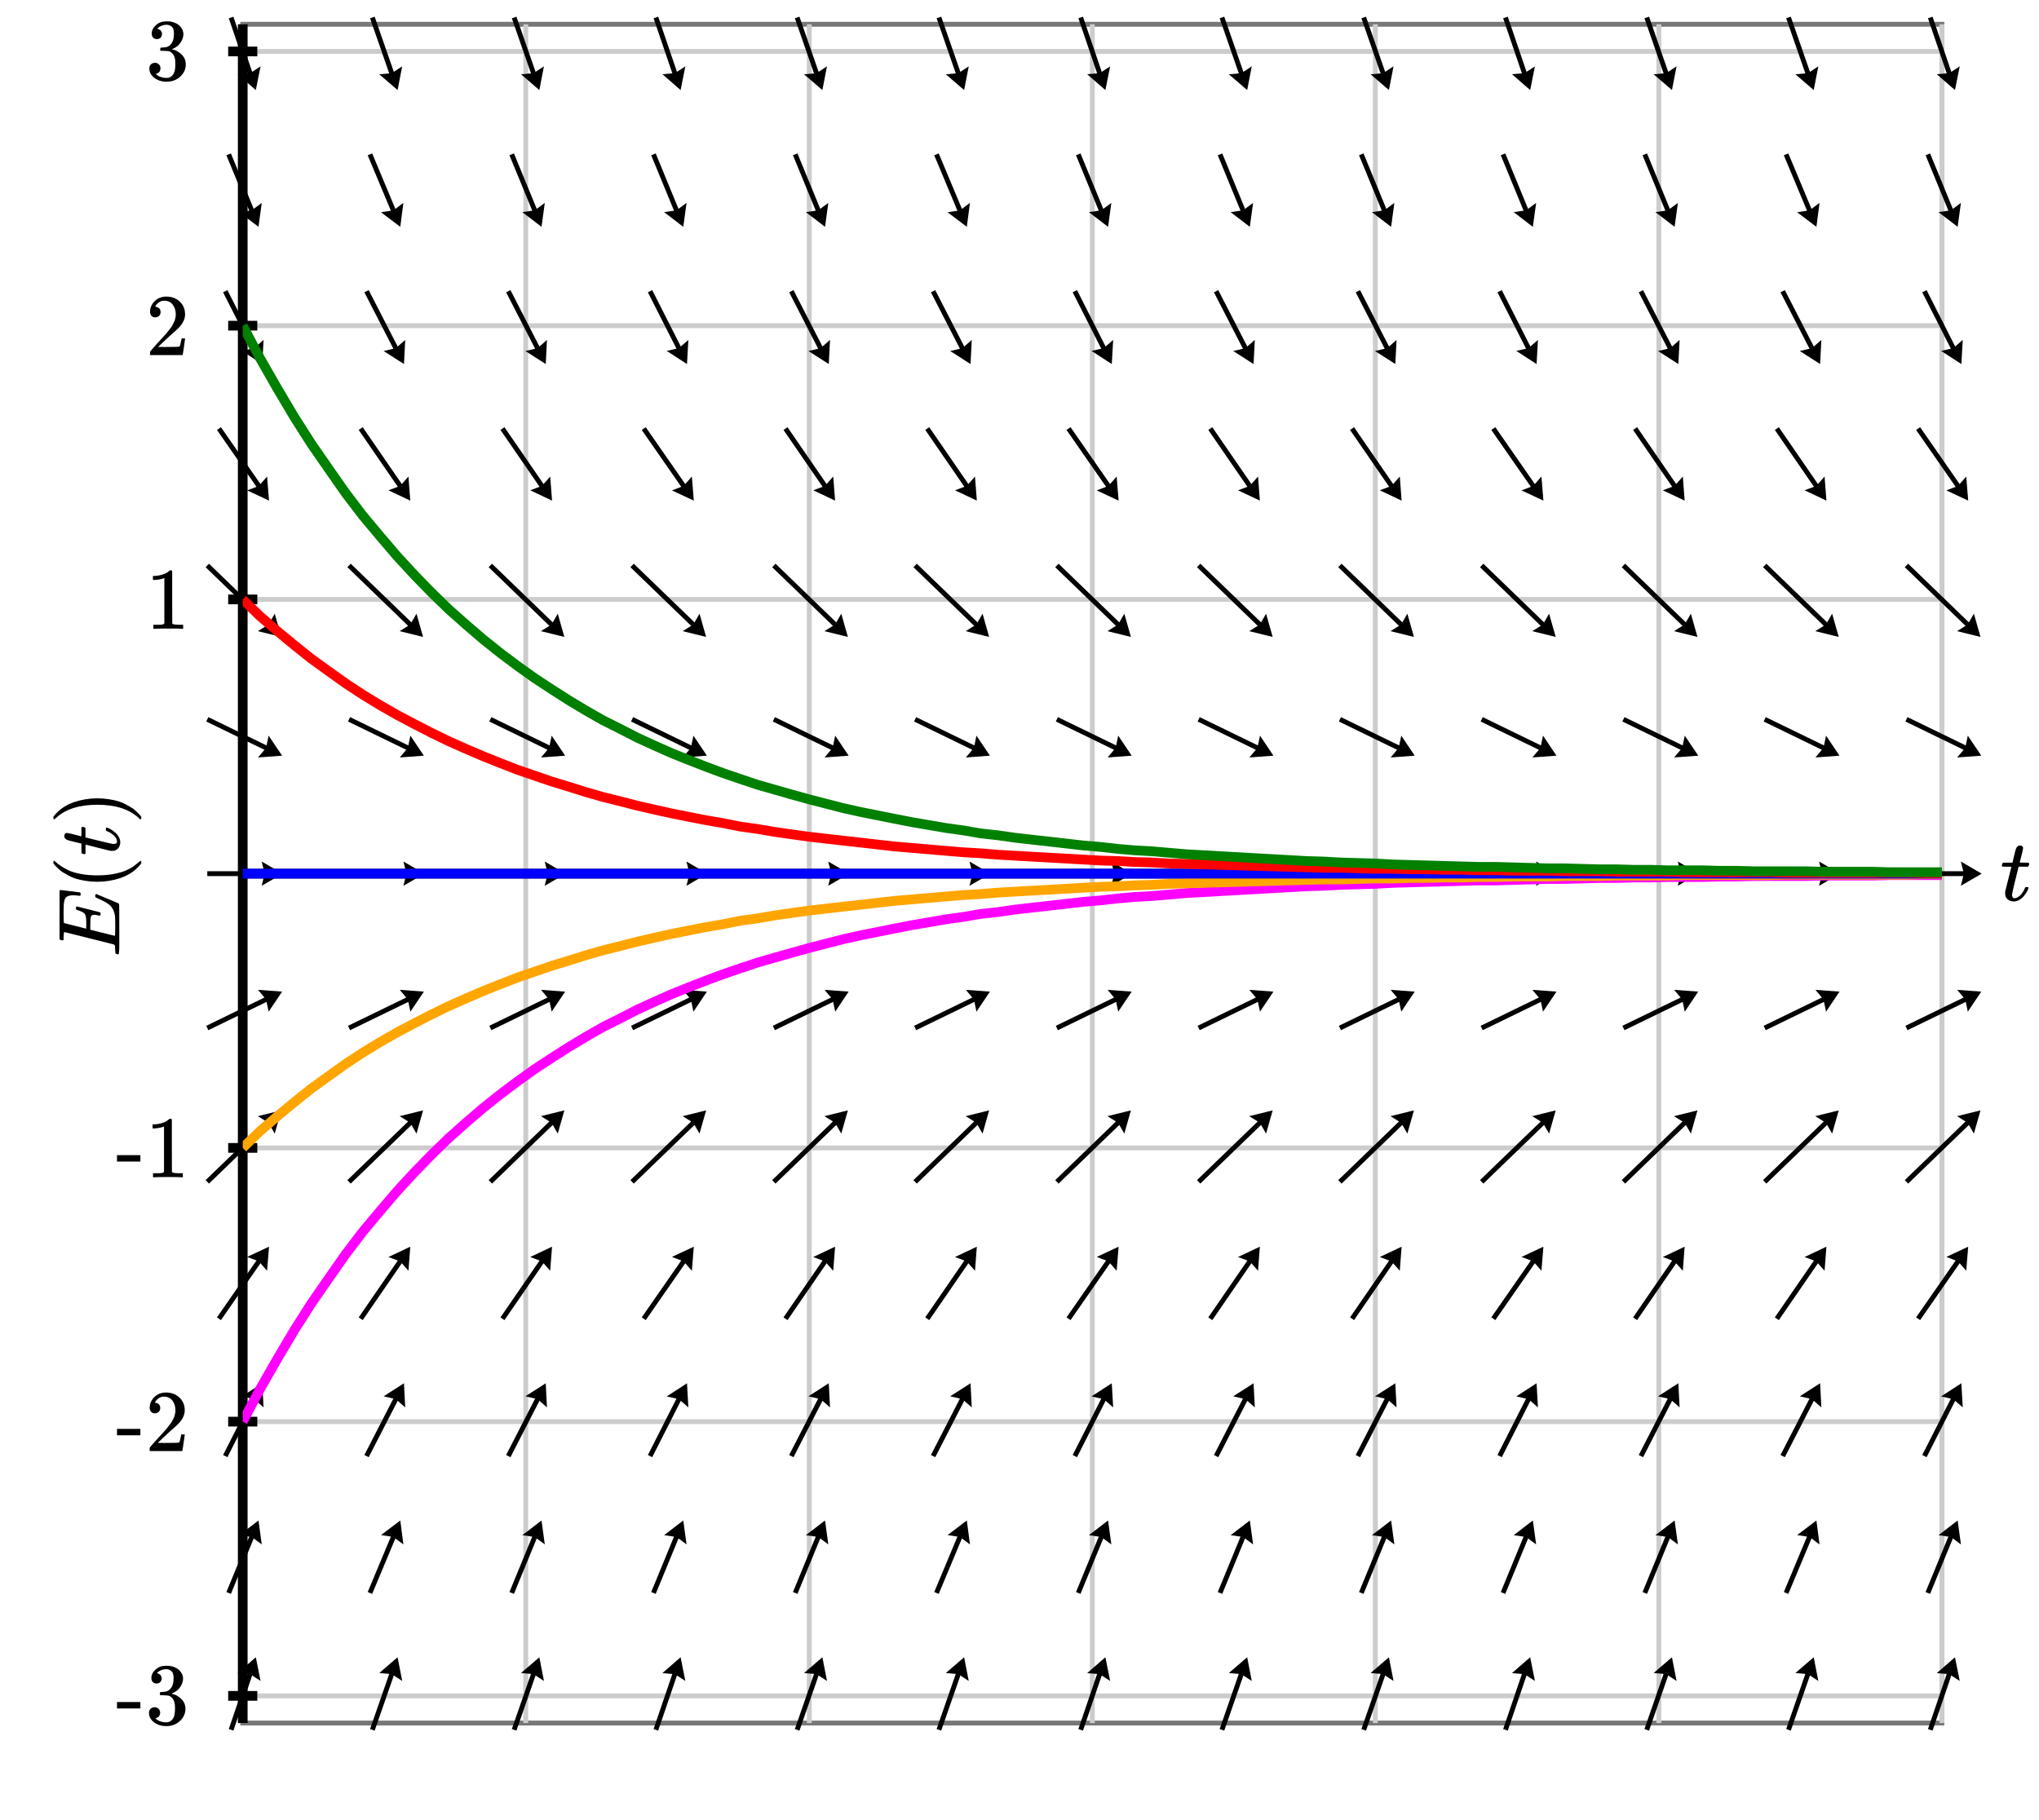 <svg xmlns="http://www.w3.org/2000/svg" id="diagram" width="420" height="375">
  <defs>
    <clipPath id="clipPath-0">
      <rect x="50.0" y="5.0" width="350.0" height="350.0"/>
    </clipPath>
    <clipPath id="clipPath-1">
      <rect x="50.0" y="5.0" width="350.0" height="350.0"/>
    </clipPath>
    <marker id="arrow-head-end-1_5_30_75-black" markerWidth="4.3" markerHeight="5.0" markerUnits="userSpaceOnUse" orient="auto-start-reverse" refX="3.4" refY="2.5">
      <path d="M 4.3 2.5L 0.0 5.0L 0.5 3.0L 0.5 2.0L 0.0 0.0Z" fill="black" stroke="none"/>
    </marker>
    <marker id="arrow-head-end-1_5_30_75-black-outline" markerWidth="8.3" markerHeight="9.0" markerUnits="userSpaceOnUse" orient="auto-start-reverse" refX="5.4" refY="4.5">
      <path d="M 7.3 6.2 L 3.0 8.7 A 2 2 0 0 1 0.0 7.0 L 0.0 2.0 A 2 2 0 0 1 3.0 0.3 L 7.3 2.8 A 2 2 0 0 1 7.3 6.2 Z" fill="white" stroke="none"/>
    </marker>
  </defs>
  <path id="path-0" d="M 50.0 355.0 L 400.0 355.0 L 400.0 5.0 L 50.0 5.0 Z" stroke="#777" stroke-width="1" fill="none"/>
  <g id="grid" stroke="#ccc" stroke-width="1">
    <line id="line-0" x1="50.0" y1="355.0" x2="50.0" y2="5.0"/>
    <line id="line-1" x1="108.3" y1="355.0" x2="108.3" y2="5.0"/>
    <line id="line-2" x1="166.7" y1="355.0" x2="166.7" y2="5.0"/>
    <line id="line-3" x1="225.0" y1="355.0" x2="225.0" y2="5.0"/>
    <line id="line-4" x1="283.3" y1="355.0" x2="283.3" y2="5.0"/>
    <line id="line-5" x1="341.7" y1="355.0" x2="341.7" y2="5.0"/>
    <line id="line-6" x1="400.0" y1="355.0" x2="400.0" y2="5.0"/>
    <line id="line-7" x1="50.0" y1="349.4" x2="400.0" y2="349.4"/>
    <line id="line-8" x1="50.0" y1="292.9" x2="400.0" y2="292.9"/>
    <line id="line-9" x1="50.0" y1="236.5" x2="400.0" y2="236.5"/>
    <line id="line-10" x1="50.0" y1="180.0" x2="400.0" y2="180.0"/>
    <line id="line-11" x1="50.0" y1="123.5" x2="400.0" y2="123.5"/>
    <line id="line-12" x1="50.0" y1="67.1" x2="400.0" y2="67.1"/>
    <line id="line-13" x1="50.0" y1="10.6" x2="400.0" y2="10.6"/>
  </g>
  <g id="axes" stroke="black" stroke-width="2">
    <line id="line-14" x1="50.0" y1="180.0" x2="400.0" y2="180.0" stroke="black" stroke-width="2"/>
    <line id="line-15" x1="50.0" y1="355.0" x2="50.0" y2="5.0" stroke="black" stroke-width="2"/>
    <g id="g-0"/>
    <g id="g-1">
      <line id="line-16" x1="47.0" y1="349.4" x2="53.0" y2="349.4"/>
      <line id="line-17" x1="47.0" y1="292.9" x2="53.0" y2="292.9"/>
      <line id="line-18" x1="47.0" y1="236.5" x2="53.0" y2="236.5"/>
      <line id="line-19" x1="47.0" y1="123.5" x2="53.0" y2="123.5"/>
      <line id="line-20" x1="47.0" y1="67.1" x2="53.0" y2="67.1"/>
      <line id="line-21" x1="47.0" y1="10.6" x2="53.0" y2="10.6"/>
    </g>
  </g>
  <g id="label-0" transform="translate(39.0,349.4) translate(-15.1,-6.2)">
    <g id="g-4">
      <svg xmlns:xlink="http://www.w3.org/1999/xlink" style="vertical-align: -0.400px" width="15.080px" height="12.432px" role="img" focusable="false" viewBox="0 -665 833 687" x="0.0" y="0.0">
        <defs>
          <path id="MJX-2-TEX-N-2D" d="M11 179V252H277V179H11Z"/>
          <path id="MJX-2-TEX-N-33" d="M127 463Q100 463 85 480T69 524Q69 579 117 622T233 665Q268 665 277 664Q351 652 390 611T430 522Q430 470 396 421T302 350L299 348Q299 347 308 345T337 336T375 315Q457 262 457 175Q457 96 395 37T238 -22Q158 -22 100 21T42 130Q42 158 60 175T105 193Q133 193 151 175T169 130Q169 119 166 110T159 94T148 82T136 74T126 70T118 67L114 66Q165 21 238 21Q293 21 321 74Q338 107 338 175V195Q338 290 274 322Q259 328 213 329L171 330L168 332Q166 335 166 348Q166 366 174 366Q202 366 232 371Q266 376 294 413T322 525V533Q322 590 287 612Q265 626 240 626Q208 626 181 615T143 592T132 580H135Q138 579 143 578T153 573T165 566T175 555T183 540T186 520Q186 498 172 481T127 463Z"/>
        </defs>
        <g stroke="currentColor" fill="currentColor" stroke-width="0" transform="scale(1,-1)">
          <g data-mml-node="math">
            <g data-mml-node="mtext" data-semantic-type="text" data-semantic-role="unknown" data-semantic-font="normal" data-semantic-annotation="clearspeak:unit" data-semantic-id="0" data-semantic-speech="hyphen 3">
              <use data-c="2D" xlink:href="#MJX-2-TEX-N-2D"/>
              <use data-c="33" xlink:href="#MJX-2-TEX-N-33" transform="translate(333,0)"/>
            </g>
          </g>
        </g>
      </svg>
    </g>
  </g>
  <g id="label-1" transform="translate(39.0,292.9) translate(-15.1,-6.0)">
    <g id="g-5">
      <svg xmlns:xlink="http://www.w3.org/1999/xlink" style="vertical-align: 0.000px" width="15.080px" height="12.056px" role="img" focusable="false" viewBox="0 -666 833 666" x="0.0" y="0.0">
        <defs>
          <path id="MJX-3-TEX-N-2D" d="M11 179V252H277V179H11Z"/>
          <path id="MJX-3-TEX-N-32" d="M109 429Q82 429 66 447T50 491Q50 562 103 614T235 666Q326 666 387 610T449 465Q449 422 429 383T381 315T301 241Q265 210 201 149L142 93L218 92Q375 92 385 97Q392 99 409 186V189H449V186Q448 183 436 95T421 3V0H50V19V31Q50 38 56 46T86 81Q115 113 136 137Q145 147 170 174T204 211T233 244T261 278T284 308T305 340T320 369T333 401T340 431T343 464Q343 527 309 573T212 619Q179 619 154 602T119 569T109 550Q109 549 114 549Q132 549 151 535T170 489Q170 464 154 447T109 429Z"/>
        </defs>
        <g stroke="currentColor" fill="currentColor" stroke-width="0" transform="scale(1,-1)">
          <g data-mml-node="math">
            <g data-mml-node="mtext" data-semantic-type="text" data-semantic-role="unknown" data-semantic-font="normal" data-semantic-annotation="clearspeak:unit" data-semantic-id="0" data-semantic-speech="hyphen 2">
              <use data-c="2D" xlink:href="#MJX-3-TEX-N-2D"/>
              <use data-c="32" xlink:href="#MJX-3-TEX-N-32" transform="translate(333,0)"/>
            </g>
          </g>
        </g>
      </svg>
    </g>
  </g>
  <g id="label-2" transform="translate(39.0,236.5) translate(-15.1,-6.0)">
    <g id="g-6">
      <svg xmlns:xlink="http://www.w3.org/1999/xlink" style="vertical-align: 0.000px" width="15.080px" height="12.056px" role="img" focusable="false" viewBox="0 -666 833 666" x="0.0" y="0.0">
        <defs>
          <path id="MJX-4-TEX-N-2D" d="M11 179V252H277V179H11Z"/>
          <path id="MJX-4-TEX-N-31" d="M213 578L200 573Q186 568 160 563T102 556H83V602H102Q149 604 189 617T245 641T273 663Q275 666 285 666Q294 666 302 660V361L303 61Q310 54 315 52T339 48T401 46H427V0H416Q395 3 257 3Q121 3 100 0H88V46H114Q136 46 152 46T177 47T193 50T201 52T207 57T213 61V578Z"/>
        </defs>
        <g stroke="currentColor" fill="currentColor" stroke-width="0" transform="scale(1,-1)">
          <g data-mml-node="math">
            <g data-mml-node="mtext" data-semantic-type="text" data-semantic-role="unknown" data-semantic-font="normal" data-semantic-annotation="clearspeak:unit" data-semantic-id="0" data-semantic-speech="hyphen 1">
              <use data-c="2D" xlink:href="#MJX-4-TEX-N-2D"/>
              <use data-c="31" xlink:href="#MJX-4-TEX-N-31" transform="translate(333,0)"/>
            </g>
          </g>
        </g>
      </svg>
    </g>
  </g>
  <g id="label-3" transform="translate(39.0,123.5) translate(-9.0,-6.0)">
    <g id="g-7">
      <svg xmlns:xlink="http://www.w3.org/1999/xlink" style="vertical-align: 0.000px" width="9.048px" height="12.056px" role="img" focusable="false" viewBox="0 -666 500 666" x="0.0" y="0.0">
        <defs>
          <path id="MJX-5-TEX-N-31" d="M213 578L200 573Q186 568 160 563T102 556H83V602H102Q149 604 189 617T245 641T273 663Q275 666 285 666Q294 666 302 660V361L303 61Q310 54 315 52T339 48T401 46H427V0H416Q395 3 257 3Q121 3 100 0H88V46H114Q136 46 152 46T177 47T193 50T201 52T207 57T213 61V578Z"/>
        </defs>
        <g stroke="currentColor" fill="currentColor" stroke-width="0" transform="scale(1,-1)">
          <g data-mml-node="math">
            <g data-mml-node="mtext" data-semantic-type="text" data-semantic-role="integer" data-semantic-font="normal" data-semantic-annotation="clearspeak:unit" data-semantic-id="0" data-semantic-speech="1">
              <use data-c="31" xlink:href="#MJX-5-TEX-N-31"/>
            </g>
          </g>
        </g>
      </svg>
    </g>
  </g>
  <g id="label-4" transform="translate(39.0,67.1) translate(-9.0,-6.0)">
    <g id="g-8">
      <svg xmlns:xlink="http://www.w3.org/1999/xlink" style="vertical-align: 0.000px" width="9.048px" height="12.056px" role="img" focusable="false" viewBox="0 -666 500 666" x="0.0" y="0.0">
        <defs>
          <path id="MJX-6-TEX-N-32" d="M109 429Q82 429 66 447T50 491Q50 562 103 614T235 666Q326 666 387 610T449 465Q449 422 429 383T381 315T301 241Q265 210 201 149L142 93L218 92Q375 92 385 97Q392 99 409 186V189H449V186Q448 183 436 95T421 3V0H50V19V31Q50 38 56 46T86 81Q115 113 136 137Q145 147 170 174T204 211T233 244T261 278T284 308T305 340T320 369T333 401T340 431T343 464Q343 527 309 573T212 619Q179 619 154 602T119 569T109 550Q109 549 114 549Q132 549 151 535T170 489Q170 464 154 447T109 429Z"/>
        </defs>
        <g stroke="currentColor" fill="currentColor" stroke-width="0" transform="scale(1,-1)">
          <g data-mml-node="math">
            <g data-mml-node="mtext" data-semantic-type="text" data-semantic-role="integer" data-semantic-font="normal" data-semantic-annotation="clearspeak:unit" data-semantic-id="0" data-semantic-speech="2">
              <use data-c="32" xlink:href="#MJX-6-TEX-N-32"/>
            </g>
          </g>
        </g>
      </svg>
    </g>
  </g>
  <g id="label-5" transform="translate(39.0,10.6) translate(-9.0,-6.2)">
    <g id="g-9">
      <svg xmlns:xlink="http://www.w3.org/1999/xlink" style="vertical-align: -0.400px" width="9.048px" height="12.432px" role="img" focusable="false" viewBox="0 -665 500 687" x="0.0" y="0.0">
        <defs>
          <path id="MJX-7-TEX-N-33" d="M127 463Q100 463 85 480T69 524Q69 579 117 622T233 665Q268 665 277 664Q351 652 390 611T430 522Q430 470 396 421T302 350L299 348Q299 347 308 345T337 336T375 315Q457 262 457 175Q457 96 395 37T238 -22Q158 -22 100 21T42 130Q42 158 60 175T105 193Q133 193 151 175T169 130Q169 119 166 110T159 94T148 82T136 74T126 70T118 67L114 66Q165 21 238 21Q293 21 321 74Q338 107 338 175V195Q338 290 274 322Q259 328 213 329L171 330L168 332Q166 335 166 348Q166 366 174 366Q202 366 232 371Q266 376 294 413T322 525V533Q322 590 287 612Q265 626 240 626Q208 626 181 615T143 592T132 580H135Q138 579 143 578T153 573T165 566T175 555T183 540T186 520Q186 498 172 481T127 463Z"/>
        </defs>
        <g stroke="currentColor" fill="currentColor" stroke-width="0" transform="scale(1,-1)">
          <g data-mml-node="math">
            <g data-mml-node="mtext" data-semantic-type="text" data-semantic-role="integer" data-semantic-font="normal" data-semantic-annotation="clearspeak:unit" data-semantic-id="0" data-semantic-speech="3">
              <use data-c="33" xlink:href="#MJX-7-TEX-N-33"/>
            </g>
          </g>
        </g>
      </svg>
    </g>
  </g>
  <g id="label-6" transform="translate(412.0,180.0) translate(0.0,-5.8)">
    <g id="g-10">
      <svg xmlns:xlink="http://www.w3.org/1999/xlink" style="vertical-align: -0.200px" width="6.536px" height="11.528px" role="img" focusable="false" viewBox="0 -626 361 637" x="0.0" y="0.0">
        <defs>
          <path id="MJX-8-TEX-I-1D461" d="M26 385Q19 392 19 395Q19 399 22 411T27 425Q29 430 36 430T87 431H140L159 511Q162 522 166 540T173 566T179 586T187 603T197 615T211 624T229 626Q247 625 254 615T261 596Q261 589 252 549T232 470L222 433Q222 431 272 431H323Q330 424 330 420Q330 398 317 385H210L174 240Q135 80 135 68Q135 26 162 26Q197 26 230 60T283 144Q285 150 288 151T303 153H307Q322 153 322 145Q322 142 319 133Q314 117 301 95T267 48T216 6T155 -11Q125 -11 98 4T59 56Q57 64 57 83V101L92 241Q127 382 128 383Q128 385 77 385H26Z"/>
        </defs>
        <g stroke="currentColor" fill="currentColor" stroke-width="0" transform="scale(1,-1)">
          <g data-mml-node="math">
            <g data-mml-node="mi" data-semantic-type="identifier" data-semantic-role="latinletter" data-semantic-font="italic" data-semantic-annotation="clearspeak:simple" data-semantic-id="0" data-semantic-speech="t">
              <use data-c="1D461" xlink:href="#MJX-8-TEX-I-1D461"/>
            </g>
          </g>
        </g>
      </svg>
    </g>
  </g>
  <g id="label-7" transform="translate(20.0,180.0) rotate(-90.0) translate(-17.2,-9.0)">
    <g id="g-11">
      <svg xmlns:xlink="http://www.w3.org/1999/xlink" style="vertical-align: -4.528px" width="34.440px" height="18.096px" role="img" focusable="false" viewBox="0 -750 1903 1000" x="0.0" y="0.0">
        <defs>
          <path id="MJX-9-TEX-I-1D438" d="M492 213Q472 213 472 226Q472 230 477 250T482 285Q482 316 461 323T364 330H312Q311 328 277 192T243 52Q243 48 254 48T334 46Q428 46 458 48T518 61Q567 77 599 117T670 248Q680 270 683 272Q690 274 698 274Q718 274 718 261Q613 7 608 2Q605 0 322 0H133Q31 0 31 11Q31 13 34 25Q38 41 42 43T65 46Q92 46 125 49Q139 52 144 61Q146 66 215 342T285 622Q285 629 281 629Q273 632 228 634H197Q191 640 191 642T193 659Q197 676 203 680H757Q764 676 764 669Q764 664 751 557T737 447Q735 440 717 440H705Q698 445 698 453L701 476Q704 500 704 528Q704 558 697 578T678 609T643 625T596 632T532 634H485Q397 633 392 631Q388 629 386 622Q385 619 355 499T324 377Q347 376 372 376H398Q464 376 489 391T534 472Q538 488 540 490T557 493Q562 493 565 493T570 492T572 491T574 487T577 483L544 351Q511 218 508 216Q505 213 492 213Z"/>
          <path id="MJX-9-TEX-N-2061" d=""/>
          <path id="MJX-9-TEX-N-28" d="M94 250Q94 319 104 381T127 488T164 576T202 643T244 695T277 729T302 750H315H319Q333 750 333 741Q333 738 316 720T275 667T226 581T184 443T167 250T184 58T225 -81T274 -167T316 -220T333 -241Q333 -250 318 -250H315H302L274 -226Q180 -141 137 -14T94 250Z"/>
          <path id="MJX-9-TEX-I-1D461" d="M26 385Q19 392 19 395Q19 399 22 411T27 425Q29 430 36 430T87 431H140L159 511Q162 522 166 540T173 566T179 586T187 603T197 615T211 624T229 626Q247 625 254 615T261 596Q261 589 252 549T232 470L222 433Q222 431 272 431H323Q330 424 330 420Q330 398 317 385H210L174 240Q135 80 135 68Q135 26 162 26Q197 26 230 60T283 144Q285 150 288 151T303 153H307Q322 153 322 145Q322 142 319 133Q314 117 301 95T267 48T216 6T155 -11Q125 -11 98 4T59 56Q57 64 57 83V101L92 241Q127 382 128 383Q128 385 77 385H26Z"/>
          <path id="MJX-9-TEX-N-29" d="M60 749L64 750Q69 750 74 750H86L114 726Q208 641 251 514T294 250Q294 182 284 119T261 12T224 -76T186 -143T145 -194T113 -227T90 -246Q87 -249 86 -250H74Q66 -250 63 -250T58 -247T55 -238Q56 -237 66 -225Q221 -64 221 250T66 725Q56 737 55 738Q55 746 60 749Z"/>
        </defs>
        <g stroke="currentColor" fill="currentColor" stroke-width="0" transform="scale(1,-1)">
          <g data-mml-node="math" data-semantic-type="appl" data-semantic-role="simple function" data-semantic-annotation="clearspeak:simple" data-semantic-id="6" data-semantic-children="0,4" data-semantic-content="5,0" data-semantic-speech="upper E left parenthesis t right parenthesis">
            <g data-mml-node="mi" data-semantic-type="identifier" data-semantic-role="simple function" data-semantic-font="italic" data-semantic-annotation="clearspeak:simple" data-semantic-id="0" data-semantic-parent="6" data-semantic-operator="appl" data-semantic-speech="upper E">
              <use data-c="1D438" xlink:href="#MJX-9-TEX-I-1D438"/>
            </g>
            <g data-mml-node="mo" data-semantic-type="punctuation" data-semantic-role="application" data-semantic-id="5" data-semantic-parent="6" data-semantic-added="true" data-semantic-operator="appl" data-semantic-speech="of" transform="translate(764,0)">
              <use data-c="2061" xlink:href="#MJX-9-TEX-N-2061"/>
            </g>
            <g data-mml-node="mrow" data-semantic-type="fenced" data-semantic-role="leftright" data-semantic-id="4" data-semantic-children="2" data-semantic-content="1,3" data-semantic-parent="6" data-semantic-speech="left parenthesis t right parenthesis" transform="translate(764,0)">
              <g data-mml-node="mo" data-semantic-type="fence" data-semantic-role="open" data-semantic-id="1" data-semantic-parent="4" data-semantic-operator="fenced" data-semantic-speech="left parenthesis">
                <use data-c="28" xlink:href="#MJX-9-TEX-N-28"/>
              </g>
              <g data-mml-node="mi" data-semantic-type="identifier" data-semantic-role="latinletter" data-semantic-font="italic" data-semantic-annotation="clearspeak:simple" data-semantic-id="2" data-semantic-parent="4" data-semantic-speech="t" transform="translate(389,0)">
                <use data-c="1D461" xlink:href="#MJX-9-TEX-I-1D461"/>
              </g>
              <g data-mml-node="mo" data-semantic-type="fence" data-semantic-role="close" data-semantic-id="3" data-semantic-parent="4" data-semantic-operator="fenced" data-semantic-speech="right parenthesis" transform="translate(750,0)">
                <use data-c="29" xlink:href="#MJX-9-TEX-N-29"/>
              </g>
            </g>
          </g>
        </g>
      </svg>
    </g>
  </g>
  <g id="g-2">
    <line id="line-22" x1="47.6" y1="356.4" x2="52.4" y2="342.3" stroke="black" stroke-width="1" fill="none" marker-end="url(#arrow-head-end-1_5_30_75-black)"/>
    <line id="line-23" x1="47.1" y1="328.2" x2="52.9" y2="314.1" stroke="black" stroke-width="1" fill="none" marker-end="url(#arrow-head-end-1_5_30_75-black)"/>
    <line id="line-24" x1="46.4" y1="300.0" x2="53.6" y2="285.8" stroke="black" stroke-width="1" fill="none" marker-end="url(#arrow-head-end-1_5_30_75-black)"/>
    <line id="line-25" x1="45.1" y1="271.7" x2="54.9" y2="257.6" stroke="black" stroke-width="1" fill="none" marker-end="url(#arrow-head-end-1_5_30_75-black)"/>
    <line id="line-26" x1="42.7" y1="243.5" x2="57.3" y2="229.4" stroke="black" stroke-width="1" fill="none" marker-end="url(#arrow-head-end-1_5_30_75-black)"/>
    <line id="line-27" x1="42.7" y1="211.8" x2="57.3" y2="204.7" stroke="black" stroke-width="1" fill="none" marker-end="url(#arrow-head-end-1_5_30_75-black)"/>
    <line id="line-28" x1="42.7" y1="180.0" x2="57.3" y2="180.0" stroke="black" stroke-width="1" fill="none" marker-end="url(#arrow-head-end-1_5_30_75-black)"/>
    <line id="line-29" x1="42.7" y1="148.2" x2="57.3" y2="155.3" stroke="black" stroke-width="1" fill="none" marker-end="url(#arrow-head-end-1_5_30_75-black)"/>
    <line id="line-30" x1="42.7" y1="116.5" x2="57.3" y2="130.6" stroke="black" stroke-width="1" fill="none" marker-end="url(#arrow-head-end-1_5_30_75-black)"/>
    <line id="line-31" x1="45.1" y1="88.3" x2="54.9" y2="102.4" stroke="black" stroke-width="1" fill="none" marker-end="url(#arrow-head-end-1_5_30_75-black)"/>
    <line id="line-32" x1="46.4" y1="60.0" x2="53.6" y2="74.2" stroke="black" stroke-width="1" fill="none" marker-end="url(#arrow-head-end-1_5_30_75-black)"/>
    <line id="line-33" x1="47.1" y1="31.8" x2="52.9" y2="45.9" stroke="black" stroke-width="1" fill="none" marker-end="url(#arrow-head-end-1_5_30_75-black)"/>
    <line id="line-34" x1="47.6" y1="3.6" x2="52.4" y2="17.7" stroke="black" stroke-width="1" fill="none" marker-end="url(#arrow-head-end-1_5_30_75-black)"/>
    <line id="line-35" x1="76.7" y1="356.4" x2="81.6" y2="342.3" stroke="black" stroke-width="1" fill="none" marker-end="url(#arrow-head-end-1_5_30_75-black)"/>
    <line id="line-36" x1="76.2" y1="328.2" x2="82.1" y2="314.1" stroke="black" stroke-width="1" fill="none" marker-end="url(#arrow-head-end-1_5_30_75-black)"/>
    <line id="line-37" x1="75.5" y1="300.0" x2="82.8" y2="285.8" stroke="black" stroke-width="1" fill="none" marker-end="url(#arrow-head-end-1_5_30_75-black)"/>
    <line id="line-38" x1="74.3" y1="271.7" x2="84.0" y2="257.6" stroke="black" stroke-width="1" fill="none" marker-end="url(#arrow-head-end-1_5_30_75-black)"/>
    <line id="line-39" x1="71.9" y1="243.5" x2="86.5" y2="229.4" stroke="black" stroke-width="1" fill="none" marker-end="url(#arrow-head-end-1_5_30_75-black)"/>
    <line id="line-40" x1="71.9" y1="211.8" x2="86.5" y2="204.7" stroke="black" stroke-width="1" fill="none" marker-end="url(#arrow-head-end-1_5_30_75-black)"/>
    <line id="line-41" x1="71.9" y1="180.0" x2="86.5" y2="180.0" stroke="black" stroke-width="1" fill="none" marker-end="url(#arrow-head-end-1_5_30_75-black)"/>
    <line id="line-42" x1="71.9" y1="148.2" x2="86.5" y2="155.3" stroke="black" stroke-width="1" fill="none" marker-end="url(#arrow-head-end-1_5_30_75-black)"/>
    <line id="line-43" x1="71.9" y1="116.5" x2="86.5" y2="130.6" stroke="black" stroke-width="1" fill="none" marker-end="url(#arrow-head-end-1_5_30_75-black)"/>
    <line id="line-44" x1="74.3" y1="88.3" x2="84.0" y2="102.4" stroke="black" stroke-width="1" fill="none" marker-end="url(#arrow-head-end-1_5_30_75-black)"/>
    <line id="line-45" x1="75.5" y1="60.0" x2="82.8" y2="74.2" stroke="black" stroke-width="1" fill="none" marker-end="url(#arrow-head-end-1_5_30_75-black)"/>
    <line id="line-46" x1="76.2" y1="31.8" x2="82.1" y2="45.9" stroke="black" stroke-width="1" fill="none" marker-end="url(#arrow-head-end-1_5_30_75-black)"/>
    <line id="line-47" x1="76.7" y1="3.6" x2="81.6" y2="17.7" stroke="black" stroke-width="1" fill="none" marker-end="url(#arrow-head-end-1_5_30_75-black)"/>
    <line id="line-48" x1="105.9" y1="356.4" x2="110.8" y2="342.3" stroke="black" stroke-width="1" fill="none" marker-end="url(#arrow-head-end-1_5_30_75-black)"/>
    <line id="line-49" x1="105.4" y1="328.2" x2="111.2" y2="314.1" stroke="black" stroke-width="1" fill="none" marker-end="url(#arrow-head-end-1_5_30_75-black)"/>
    <line id="line-50" x1="104.7" y1="300.0" x2="112.0" y2="285.8" stroke="black" stroke-width="1" fill="none" marker-end="url(#arrow-head-end-1_5_30_75-black)"/>
    <line id="line-51" x1="103.5" y1="271.7" x2="113.2" y2="257.6" stroke="black" stroke-width="1" fill="none" marker-end="url(#arrow-head-end-1_5_30_75-black)"/>
    <line id="line-52" x1="101.0" y1="243.5" x2="115.6" y2="229.4" stroke="black" stroke-width="1" fill="none" marker-end="url(#arrow-head-end-1_5_30_75-black)"/>
    <line id="line-53" x1="101.0" y1="211.8" x2="115.6" y2="204.7" stroke="black" stroke-width="1" fill="none" marker-end="url(#arrow-head-end-1_5_30_75-black)"/>
    <line id="line-54" x1="101.0" y1="180.0" x2="115.6" y2="180.0" stroke="black" stroke-width="1" fill="none" marker-end="url(#arrow-head-end-1_5_30_75-black)"/>
    <line id="line-55" x1="101.0" y1="148.2" x2="115.6" y2="155.3" stroke="black" stroke-width="1" fill="none" marker-end="url(#arrow-head-end-1_5_30_75-black)"/>
    <line id="line-56" x1="101.0" y1="116.5" x2="115.6" y2="130.6" stroke="black" stroke-width="1" fill="none" marker-end="url(#arrow-head-end-1_5_30_75-black)"/>
    <line id="line-57" x1="103.5" y1="88.3" x2="113.2" y2="102.4" stroke="black" stroke-width="1" fill="none" marker-end="url(#arrow-head-end-1_5_30_75-black)"/>
    <line id="line-58" x1="104.7" y1="60.0" x2="112.0" y2="74.2" stroke="black" stroke-width="1" fill="none" marker-end="url(#arrow-head-end-1_5_30_75-black)"/>
    <line id="line-59" x1="105.4" y1="31.8" x2="111.2" y2="45.9" stroke="black" stroke-width="1" fill="none" marker-end="url(#arrow-head-end-1_5_30_75-black)"/>
    <line id="line-60" x1="105.9" y1="3.6" x2="110.8" y2="17.7" stroke="black" stroke-width="1" fill="none" marker-end="url(#arrow-head-end-1_5_30_75-black)"/>
    <line id="line-61" x1="135.1" y1="356.4" x2="139.9" y2="342.3" stroke="black" stroke-width="1" fill="none" marker-end="url(#arrow-head-end-1_5_30_75-black)"/>
    <line id="line-62" x1="134.6" y1="328.2" x2="140.4" y2="314.1" stroke="black" stroke-width="1" fill="none" marker-end="url(#arrow-head-end-1_5_30_75-black)"/>
    <line id="line-63" x1="133.9" y1="300.0" x2="141.1" y2="285.8" stroke="black" stroke-width="1" fill="none" marker-end="url(#arrow-head-end-1_5_30_75-black)"/>
    <line id="line-64" x1="132.6" y1="271.7" x2="142.4" y2="257.6" stroke="black" stroke-width="1" fill="none" marker-end="url(#arrow-head-end-1_5_30_75-black)"/>
    <line id="line-65" x1="130.2" y1="243.5" x2="144.8" y2="229.4" stroke="black" stroke-width="1" fill="none" marker-end="url(#arrow-head-end-1_5_30_75-black)"/>
    <line id="line-66" x1="130.2" y1="211.8" x2="144.8" y2="204.7" stroke="black" stroke-width="1" fill="none" marker-end="url(#arrow-head-end-1_5_30_75-black)"/>
    <line id="line-67" x1="130.2" y1="180.0" x2="144.8" y2="180.0" stroke="black" stroke-width="1" fill="none" marker-end="url(#arrow-head-end-1_5_30_75-black)"/>
    <line id="line-68" x1="130.2" y1="148.2" x2="144.8" y2="155.3" stroke="black" stroke-width="1" fill="none" marker-end="url(#arrow-head-end-1_5_30_75-black)"/>
    <line id="line-69" x1="130.2" y1="116.5" x2="144.8" y2="130.6" stroke="black" stroke-width="1" fill="none" marker-end="url(#arrow-head-end-1_5_30_75-black)"/>
    <line id="line-70" x1="132.6" y1="88.3" x2="142.4" y2="102.4" stroke="black" stroke-width="1" fill="none" marker-end="url(#arrow-head-end-1_5_30_75-black)"/>
    <line id="line-71" x1="133.9" y1="60.0" x2="141.1" y2="74.2" stroke="black" stroke-width="1" fill="none" marker-end="url(#arrow-head-end-1_5_30_75-black)"/>
    <line id="line-72" x1="134.6" y1="31.8" x2="140.4" y2="45.9" stroke="black" stroke-width="1" fill="none" marker-end="url(#arrow-head-end-1_5_30_75-black)"/>
    <line id="line-73" x1="135.1" y1="3.6" x2="139.9" y2="17.7" stroke="black" stroke-width="1" fill="none" marker-end="url(#arrow-head-end-1_5_30_75-black)"/>
    <line id="line-74" x1="164.2" y1="356.4" x2="169.1" y2="342.3" stroke="black" stroke-width="1" fill="none" marker-end="url(#arrow-head-end-1_5_30_75-black)"/>
    <line id="line-75" x1="163.8" y1="328.2" x2="169.6" y2="314.1" stroke="black" stroke-width="1" fill="none" marker-end="url(#arrow-head-end-1_5_30_75-black)"/>
    <line id="line-76" x1="163.0" y1="300.0" x2="170.3" y2="285.8" stroke="black" stroke-width="1" fill="none" marker-end="url(#arrow-head-end-1_5_30_75-black)"/>
    <line id="line-77" x1="161.8" y1="271.7" x2="171.5" y2="257.6" stroke="black" stroke-width="1" fill="none" marker-end="url(#arrow-head-end-1_5_30_75-black)"/>
    <line id="line-78" x1="159.4" y1="243.5" x2="174.0" y2="229.4" stroke="black" stroke-width="1" fill="none" marker-end="url(#arrow-head-end-1_5_30_75-black)"/>
    <line id="line-79" x1="159.4" y1="211.8" x2="174.0" y2="204.7" stroke="black" stroke-width="1" fill="none" marker-end="url(#arrow-head-end-1_5_30_75-black)"/>
    <line id="line-80" x1="159.4" y1="180.0" x2="174.0" y2="180.0" stroke="black" stroke-width="1" fill="none" marker-end="url(#arrow-head-end-1_5_30_75-black)"/>
    <line id="line-81" x1="159.4" y1="148.2" x2="174.0" y2="155.3" stroke="black" stroke-width="1" fill="none" marker-end="url(#arrow-head-end-1_5_30_75-black)"/>
    <line id="line-82" x1="159.4" y1="116.5" x2="174.0" y2="130.6" stroke="black" stroke-width="1" fill="none" marker-end="url(#arrow-head-end-1_5_30_75-black)"/>
    <line id="line-83" x1="161.8" y1="88.3" x2="171.5" y2="102.4" stroke="black" stroke-width="1" fill="none" marker-end="url(#arrow-head-end-1_5_30_75-black)"/>
    <line id="line-84" x1="163.0" y1="60.0" x2="170.3" y2="74.2" stroke="black" stroke-width="1" fill="none" marker-end="url(#arrow-head-end-1_5_30_75-black)"/>
    <line id="line-85" x1="163.8" y1="31.8" x2="169.6" y2="45.9" stroke="black" stroke-width="1" fill="none" marker-end="url(#arrow-head-end-1_5_30_75-black)"/>
    <line id="line-86" x1="164.2" y1="3.6" x2="169.1" y2="17.7" stroke="black" stroke-width="1" fill="none" marker-end="url(#arrow-head-end-1_5_30_75-black)"/>
    <line id="line-87" x1="193.4" y1="356.4" x2="198.3" y2="342.3" stroke="black" stroke-width="1" fill="none" marker-end="url(#arrow-head-end-1_5_30_75-black)"/>
    <line id="line-88" x1="192.9" y1="328.2" x2="198.8" y2="314.1" stroke="black" stroke-width="1" fill="none" marker-end="url(#arrow-head-end-1_5_30_75-black)"/>
    <line id="line-89" x1="192.2" y1="300.0" x2="199.5" y2="285.8" stroke="black" stroke-width="1" fill="none" marker-end="url(#arrow-head-end-1_5_30_75-black)"/>
    <line id="line-90" x1="191.0" y1="271.7" x2="200.7" y2="257.6" stroke="black" stroke-width="1" fill="none" marker-end="url(#arrow-head-end-1_5_30_75-black)"/>
    <line id="line-91" x1="188.5" y1="243.5" x2="203.1" y2="229.4" stroke="black" stroke-width="1" fill="none" marker-end="url(#arrow-head-end-1_5_30_75-black)"/>
    <line id="line-92" x1="188.5" y1="211.8" x2="203.1" y2="204.7" stroke="black" stroke-width="1" fill="none" marker-end="url(#arrow-head-end-1_5_30_75-black)"/>
    <line id="line-93" x1="188.5" y1="180.0" x2="203.1" y2="180.0" stroke="black" stroke-width="1" fill="none" marker-end="url(#arrow-head-end-1_5_30_75-black)"/>
    <line id="line-94" x1="188.5" y1="148.2" x2="203.1" y2="155.3" stroke="black" stroke-width="1" fill="none" marker-end="url(#arrow-head-end-1_5_30_75-black)"/>
    <line id="line-95" x1="188.5" y1="116.5" x2="203.1" y2="130.6" stroke="black" stroke-width="1" fill="none" marker-end="url(#arrow-head-end-1_5_30_75-black)"/>
    <line id="line-96" x1="191.0" y1="88.3" x2="200.7" y2="102.4" stroke="black" stroke-width="1" fill="none" marker-end="url(#arrow-head-end-1_5_30_75-black)"/>
    <line id="line-97" x1="192.2" y1="60.0" x2="199.5" y2="74.2" stroke="black" stroke-width="1" fill="none" marker-end="url(#arrow-head-end-1_5_30_75-black)"/>
    <line id="line-98" x1="192.9" y1="31.8" x2="198.8" y2="45.9" stroke="black" stroke-width="1" fill="none" marker-end="url(#arrow-head-end-1_5_30_75-black)"/>
    <line id="line-99" x1="193.4" y1="3.6" x2="198.3" y2="17.7" stroke="black" stroke-width="1" fill="none" marker-end="url(#arrow-head-end-1_5_30_75-black)"/>
    <line id="line-100" x1="222.6" y1="356.4" x2="227.4" y2="342.3" stroke="black" stroke-width="1" fill="none" marker-end="url(#arrow-head-end-1_5_30_75-black)"/>
    <line id="line-101" x1="222.1" y1="328.2" x2="227.9" y2="314.1" stroke="black" stroke-width="1" fill="none" marker-end="url(#arrow-head-end-1_5_30_75-black)"/>
    <line id="line-102" x1="221.4" y1="300.0" x2="228.6" y2="285.8" stroke="black" stroke-width="1" fill="none" marker-end="url(#arrow-head-end-1_5_30_75-black)"/>
    <line id="line-103" x1="220.1" y1="271.7" x2="229.9" y2="257.6" stroke="black" stroke-width="1" fill="none" marker-end="url(#arrow-head-end-1_5_30_75-black)"/>
    <line id="line-104" x1="217.7" y1="243.5" x2="232.3" y2="229.4" stroke="black" stroke-width="1" fill="none" marker-end="url(#arrow-head-end-1_5_30_75-black)"/>
    <line id="line-105" x1="217.7" y1="211.8" x2="232.3" y2="204.7" stroke="black" stroke-width="1" fill="none" marker-end="url(#arrow-head-end-1_5_30_75-black)"/>
    <line id="line-106" x1="217.7" y1="180.0" x2="232.3" y2="180.0" stroke="black" stroke-width="1" fill="none" marker-end="url(#arrow-head-end-1_5_30_75-black)"/>
    <line id="line-107" x1="217.7" y1="148.2" x2="232.3" y2="155.3" stroke="black" stroke-width="1" fill="none" marker-end="url(#arrow-head-end-1_5_30_75-black)"/>
    <line id="line-108" x1="217.7" y1="116.5" x2="232.3" y2="130.6" stroke="black" stroke-width="1" fill="none" marker-end="url(#arrow-head-end-1_5_30_75-black)"/>
    <line id="line-109" x1="220.1" y1="88.3" x2="229.9" y2="102.4" stroke="black" stroke-width="1" fill="none" marker-end="url(#arrow-head-end-1_5_30_75-black)"/>
    <line id="line-110" x1="221.4" y1="60.0" x2="228.6" y2="74.2" stroke="black" stroke-width="1" fill="none" marker-end="url(#arrow-head-end-1_5_30_75-black)"/>
    <line id="line-111" x1="222.1" y1="31.8" x2="227.9" y2="45.9" stroke="black" stroke-width="1" fill="none" marker-end="url(#arrow-head-end-1_5_30_75-black)"/>
    <line id="line-112" x1="222.6" y1="3.6" x2="227.4" y2="17.7" stroke="black" stroke-width="1" fill="none" marker-end="url(#arrow-head-end-1_5_30_75-black)"/>
    <line id="line-113" x1="251.7" y1="356.4" x2="256.6" y2="342.3" stroke="black" stroke-width="1" fill="none" marker-end="url(#arrow-head-end-1_5_30_75-black)"/>
    <line id="line-114" x1="251.3" y1="328.2" x2="257.1" y2="314.1" stroke="black" stroke-width="1" fill="none" marker-end="url(#arrow-head-end-1_5_30_75-black)"/>
    <line id="line-115" x1="250.5" y1="300.0" x2="257.8" y2="285.8" stroke="black" stroke-width="1" fill="none" marker-end="url(#arrow-head-end-1_5_30_75-black)"/>
    <line id="line-116" x1="249.3" y1="271.7" x2="259.0" y2="257.6" stroke="black" stroke-width="1" fill="none" marker-end="url(#arrow-head-end-1_5_30_75-black)"/>
    <line id="line-117" x1="246.9" y1="243.5" x2="261.5" y2="229.4" stroke="black" stroke-width="1" fill="none" marker-end="url(#arrow-head-end-1_5_30_75-black)"/>
    <line id="line-118" x1="246.9" y1="211.8" x2="261.5" y2="204.7" stroke="black" stroke-width="1" fill="none" marker-end="url(#arrow-head-end-1_5_30_75-black)"/>
    <line id="line-119" x1="246.9" y1="180.0" x2="261.5" y2="180.0" stroke="black" stroke-width="1" fill="none" marker-end="url(#arrow-head-end-1_5_30_75-black)"/>
    <line id="line-120" x1="246.9" y1="148.2" x2="261.5" y2="155.3" stroke="black" stroke-width="1" fill="none" marker-end="url(#arrow-head-end-1_5_30_75-black)"/>
    <line id="line-121" x1="246.9" y1="116.5" x2="261.5" y2="130.6" stroke="black" stroke-width="1" fill="none" marker-end="url(#arrow-head-end-1_5_30_75-black)"/>
    <line id="line-122" x1="249.3" y1="88.3" x2="259.0" y2="102.4" stroke="black" stroke-width="1" fill="none" marker-end="url(#arrow-head-end-1_5_30_75-black)"/>
    <line id="line-123" x1="250.5" y1="60.0" x2="257.8" y2="74.2" stroke="black" stroke-width="1" fill="none" marker-end="url(#arrow-head-end-1_5_30_75-black)"/>
    <line id="line-124" x1="251.3" y1="31.8" x2="257.1" y2="45.9" stroke="black" stroke-width="1" fill="none" marker-end="url(#arrow-head-end-1_5_30_75-black)"/>
    <line id="line-125" x1="251.7" y1="3.6" x2="256.6" y2="17.7" stroke="black" stroke-width="1" fill="none" marker-end="url(#arrow-head-end-1_5_30_75-black)"/>
    <line id="line-126" x1="280.9" y1="356.4" x2="285.8" y2="342.3" stroke="black" stroke-width="1" fill="none" marker-end="url(#arrow-head-end-1_5_30_75-black)"/>
    <line id="line-127" x1="280.4" y1="328.2" x2="286.2" y2="314.1" stroke="black" stroke-width="1" fill="none" marker-end="url(#arrow-head-end-1_5_30_75-black)"/>
    <line id="line-128" x1="279.7" y1="300.0" x2="287.0" y2="285.8" stroke="black" stroke-width="1" fill="none" marker-end="url(#arrow-head-end-1_5_30_75-black)"/>
    <line id="line-129" x1="278.5" y1="271.7" x2="288.2" y2="257.6" stroke="black" stroke-width="1" fill="none" marker-end="url(#arrow-head-end-1_5_30_75-black)"/>
    <line id="line-130" x1="276.0" y1="243.5" x2="290.6" y2="229.4" stroke="black" stroke-width="1" fill="none" marker-end="url(#arrow-head-end-1_5_30_75-black)"/>
    <line id="line-131" x1="276.0" y1="211.8" x2="290.6" y2="204.7" stroke="black" stroke-width="1" fill="none" marker-end="url(#arrow-head-end-1_5_30_75-black)"/>
    <line id="line-132" x1="276.0" y1="180.0" x2="290.6" y2="180.0" stroke="black" stroke-width="1" fill="none" marker-end="url(#arrow-head-end-1_5_30_75-black)"/>
    <line id="line-133" x1="276.0" y1="148.2" x2="290.6" y2="155.3" stroke="black" stroke-width="1" fill="none" marker-end="url(#arrow-head-end-1_5_30_75-black)"/>
    <line id="line-134" x1="276.0" y1="116.5" x2="290.6" y2="130.6" stroke="black" stroke-width="1" fill="none" marker-end="url(#arrow-head-end-1_5_30_75-black)"/>
    <line id="line-135" x1="278.5" y1="88.3" x2="288.2" y2="102.4" stroke="black" stroke-width="1" fill="none" marker-end="url(#arrow-head-end-1_5_30_75-black)"/>
    <line id="line-136" x1="279.7" y1="60.0" x2="287.0" y2="74.2" stroke="black" stroke-width="1" fill="none" marker-end="url(#arrow-head-end-1_5_30_75-black)"/>
    <line id="line-137" x1="280.4" y1="31.8" x2="286.2" y2="45.9" stroke="black" stroke-width="1" fill="none" marker-end="url(#arrow-head-end-1_5_30_75-black)"/>
    <line id="line-138" x1="280.9" y1="3.6" x2="285.8" y2="17.7" stroke="black" stroke-width="1" fill="none" marker-end="url(#arrow-head-end-1_5_30_75-black)"/>
    <line id="line-139" x1="310.1" y1="356.4" x2="314.9" y2="342.3" stroke="black" stroke-width="1" fill="none" marker-end="url(#arrow-head-end-1_5_30_75-black)"/>
    <line id="line-140" x1="309.6" y1="328.2" x2="315.4" y2="314.1" stroke="black" stroke-width="1" fill="none" marker-end="url(#arrow-head-end-1_5_30_75-black)"/>
    <line id="line-141" x1="308.9" y1="300.0" x2="316.1" y2="285.8" stroke="black" stroke-width="1" fill="none" marker-end="url(#arrow-head-end-1_5_30_75-black)"/>
    <line id="line-142" x1="307.6" y1="271.7" x2="317.4" y2="257.6" stroke="black" stroke-width="1" fill="none" marker-end="url(#arrow-head-end-1_5_30_75-black)"/>
    <line id="line-143" x1="305.2" y1="243.5" x2="319.8" y2="229.4" stroke="black" stroke-width="1" fill="none" marker-end="url(#arrow-head-end-1_5_30_75-black)"/>
    <line id="line-144" x1="305.2" y1="211.8" x2="319.8" y2="204.7" stroke="black" stroke-width="1" fill="none" marker-end="url(#arrow-head-end-1_5_30_75-black)"/>
    <line id="line-145" x1="305.2" y1="180.0" x2="319.8" y2="180.0" stroke="black" stroke-width="1" fill="none" marker-end="url(#arrow-head-end-1_5_30_75-black)"/>
    <line id="line-146" x1="305.2" y1="148.2" x2="319.8" y2="155.3" stroke="black" stroke-width="1" fill="none" marker-end="url(#arrow-head-end-1_5_30_75-black)"/>
    <line id="line-147" x1="305.2" y1="116.5" x2="319.8" y2="130.6" stroke="black" stroke-width="1" fill="none" marker-end="url(#arrow-head-end-1_5_30_75-black)"/>
    <line id="line-148" x1="307.6" y1="88.3" x2="317.4" y2="102.4" stroke="black" stroke-width="1" fill="none" marker-end="url(#arrow-head-end-1_5_30_75-black)"/>
    <line id="line-149" x1="308.9" y1="60.0" x2="316.1" y2="74.2" stroke="black" stroke-width="1" fill="none" marker-end="url(#arrow-head-end-1_5_30_75-black)"/>
    <line id="line-150" x1="309.6" y1="31.8" x2="315.4" y2="45.9" stroke="black" stroke-width="1" fill="none" marker-end="url(#arrow-head-end-1_5_30_75-black)"/>
    <line id="line-151" x1="310.1" y1="3.6" x2="314.9" y2="17.7" stroke="black" stroke-width="1" fill="none" marker-end="url(#arrow-head-end-1_5_30_75-black)"/>
    <line id="line-152" x1="339.2" y1="356.4" x2="344.1" y2="342.3" stroke="black" stroke-width="1" fill="none" marker-end="url(#arrow-head-end-1_5_30_75-black)"/>
    <line id="line-153" x1="338.8" y1="328.2" x2="344.6" y2="314.1" stroke="black" stroke-width="1" fill="none" marker-end="url(#arrow-head-end-1_5_30_75-black)"/>
    <line id="line-154" x1="338.0" y1="300.0" x2="345.3" y2="285.8" stroke="black" stroke-width="1" fill="none" marker-end="url(#arrow-head-end-1_5_30_75-black)"/>
    <line id="line-155" x1="336.8" y1="271.7" x2="346.5" y2="257.6" stroke="black" stroke-width="1" fill="none" marker-end="url(#arrow-head-end-1_5_30_75-black)"/>
    <line id="line-156" x1="334.4" y1="243.5" x2="349.0" y2="229.4" stroke="black" stroke-width="1" fill="none" marker-end="url(#arrow-head-end-1_5_30_75-black)"/>
    <line id="line-157" x1="334.4" y1="211.8" x2="349.0" y2="204.7" stroke="black" stroke-width="1" fill="none" marker-end="url(#arrow-head-end-1_5_30_75-black)"/>
    <line id="line-158" x1="334.4" y1="180.0" x2="349.0" y2="180.0" stroke="black" stroke-width="1" fill="none" marker-end="url(#arrow-head-end-1_5_30_75-black)"/>
    <line id="line-159" x1="334.4" y1="148.2" x2="349.0" y2="155.3" stroke="black" stroke-width="1" fill="none" marker-end="url(#arrow-head-end-1_5_30_75-black)"/>
    <line id="line-160" x1="334.4" y1="116.5" x2="349.0" y2="130.6" stroke="black" stroke-width="1" fill="none" marker-end="url(#arrow-head-end-1_5_30_75-black)"/>
    <line id="line-161" x1="336.8" y1="88.3" x2="346.5" y2="102.4" stroke="black" stroke-width="1" fill="none" marker-end="url(#arrow-head-end-1_5_30_75-black)"/>
    <line id="line-162" x1="338.0" y1="60.0" x2="345.3" y2="74.2" stroke="black" stroke-width="1" fill="none" marker-end="url(#arrow-head-end-1_5_30_75-black)"/>
    <line id="line-163" x1="338.8" y1="31.8" x2="344.6" y2="45.9" stroke="black" stroke-width="1" fill="none" marker-end="url(#arrow-head-end-1_5_30_75-black)"/>
    <line id="line-164" x1="339.2" y1="3.6" x2="344.1" y2="17.7" stroke="black" stroke-width="1" fill="none" marker-end="url(#arrow-head-end-1_5_30_75-black)"/>
    <line id="line-165" x1="368.4" y1="356.4" x2="373.3" y2="342.3" stroke="black" stroke-width="1" fill="none" marker-end="url(#arrow-head-end-1_5_30_75-black)"/>
    <line id="line-166" x1="367.9" y1="328.2" x2="373.8" y2="314.1" stroke="black" stroke-width="1" fill="none" marker-end="url(#arrow-head-end-1_5_30_75-black)"/>
    <line id="line-167" x1="367.2" y1="300.0" x2="374.5" y2="285.8" stroke="black" stroke-width="1" fill="none" marker-end="url(#arrow-head-end-1_5_30_75-black)"/>
    <line id="line-168" x1="366.0" y1="271.7" x2="375.7" y2="257.6" stroke="black" stroke-width="1" fill="none" marker-end="url(#arrow-head-end-1_5_30_75-black)"/>
    <line id="line-169" x1="363.5" y1="243.5" x2="378.1" y2="229.4" stroke="black" stroke-width="1" fill="none" marker-end="url(#arrow-head-end-1_5_30_75-black)"/>
    <line id="line-170" x1="363.5" y1="211.8" x2="378.1" y2="204.7" stroke="black" stroke-width="1" fill="none" marker-end="url(#arrow-head-end-1_5_30_75-black)"/>
    <line id="line-171" x1="363.5" y1="180.0" x2="378.1" y2="180.0" stroke="black" stroke-width="1" fill="none" marker-end="url(#arrow-head-end-1_5_30_75-black)"/>
    <line id="line-172" x1="363.5" y1="148.2" x2="378.1" y2="155.3" stroke="black" stroke-width="1" fill="none" marker-end="url(#arrow-head-end-1_5_30_75-black)"/>
    <line id="line-173" x1="363.5" y1="116.5" x2="378.1" y2="130.6" stroke="black" stroke-width="1" fill="none" marker-end="url(#arrow-head-end-1_5_30_75-black)"/>
    <line id="line-174" x1="366.0" y1="88.3" x2="375.7" y2="102.4" stroke="black" stroke-width="1" fill="none" marker-end="url(#arrow-head-end-1_5_30_75-black)"/>
    <line id="line-175" x1="367.2" y1="60.0" x2="374.5" y2="74.2" stroke="black" stroke-width="1" fill="none" marker-end="url(#arrow-head-end-1_5_30_75-black)"/>
    <line id="line-176" x1="367.9" y1="31.8" x2="373.8" y2="45.9" stroke="black" stroke-width="1" fill="none" marker-end="url(#arrow-head-end-1_5_30_75-black)"/>
    <line id="line-177" x1="368.4" y1="3.6" x2="373.3" y2="17.7" stroke="black" stroke-width="1" fill="none" marker-end="url(#arrow-head-end-1_5_30_75-black)"/>
    <line id="line-178" x1="397.6" y1="356.4" x2="402.4" y2="342.3" stroke="black" stroke-width="1" fill="none" marker-end="url(#arrow-head-end-1_5_30_75-black)"/>
    <line id="line-179" x1="397.1" y1="328.2" x2="402.9" y2="314.1" stroke="black" stroke-width="1" fill="none" marker-end="url(#arrow-head-end-1_5_30_75-black)"/>
    <line id="line-180" x1="396.4" y1="300.0" x2="403.6" y2="285.8" stroke="black" stroke-width="1" fill="none" marker-end="url(#arrow-head-end-1_5_30_75-black)"/>
    <line id="line-181" x1="395.1" y1="271.7" x2="404.9" y2="257.6" stroke="black" stroke-width="1" fill="none" marker-end="url(#arrow-head-end-1_5_30_75-black)"/>
    <line id="line-182" x1="392.7" y1="243.5" x2="407.3" y2="229.4" stroke="black" stroke-width="1" fill="none" marker-end="url(#arrow-head-end-1_5_30_75-black)"/>
    <line id="line-183" x1="392.7" y1="211.8" x2="407.3" y2="204.7" stroke="black" stroke-width="1" fill="none" marker-end="url(#arrow-head-end-1_5_30_75-black)"/>
    <line id="line-184" x1="392.7" y1="180.0" x2="407.3" y2="180.0" stroke="black" stroke-width="1" fill="none" marker-end="url(#arrow-head-end-1_5_30_75-black)"/>
    <line id="line-185" x1="392.7" y1="148.2" x2="407.3" y2="155.3" stroke="black" stroke-width="1" fill="none" marker-end="url(#arrow-head-end-1_5_30_75-black)"/>
    <line id="line-186" x1="392.7" y1="116.5" x2="407.3" y2="130.6" stroke="black" stroke-width="1" fill="none" marker-end="url(#arrow-head-end-1_5_30_75-black)"/>
    <line id="line-187" x1="395.1" y1="88.3" x2="404.9" y2="102.4" stroke="black" stroke-width="1" fill="none" marker-end="url(#arrow-head-end-1_5_30_75-black)"/>
    <line id="line-188" x1="396.4" y1="60.0" x2="403.6" y2="74.2" stroke="black" stroke-width="1" fill="none" marker-end="url(#arrow-head-end-1_5_30_75-black)"/>
    <line id="line-189" x1="397.1" y1="31.8" x2="402.9" y2="45.9" stroke="black" stroke-width="1" fill="none" marker-end="url(#arrow-head-end-1_5_30_75-black)"/>
    <line id="line-190" x1="397.6" y1="3.6" x2="402.4" y2="17.7" stroke="black" stroke-width="1" fill="none" marker-end="url(#arrow-head-end-1_5_30_75-black)"/>
    <line id="line-191" x1="426.7" y1="356.4" x2="431.6" y2="342.3" stroke="black" stroke-width="1" fill="none" marker-end="url(#arrow-head-end-1_5_30_75-black)"/>
    <line id="line-192" x1="426.2" y1="328.2" x2="432.1" y2="314.1" stroke="black" stroke-width="1" fill="none" marker-end="url(#arrow-head-end-1_5_30_75-black)"/>
    <line id="line-193" x1="425.5" y1="300.0" x2="432.8" y2="285.8" stroke="black" stroke-width="1" fill="none" marker-end="url(#arrow-head-end-1_5_30_75-black)"/>
    <line id="line-194" x1="424.3" y1="271.7" x2="434.0" y2="257.6" stroke="black" stroke-width="1" fill="none" marker-end="url(#arrow-head-end-1_5_30_75-black)"/>
    <line id="line-195" x1="421.9" y1="243.5" x2="436.5" y2="229.4" stroke="black" stroke-width="1" fill="none" marker-end="url(#arrow-head-end-1_5_30_75-black)"/>
    <line id="line-196" x1="421.9" y1="211.8" x2="436.5" y2="204.7" stroke="black" stroke-width="1" fill="none" marker-end="url(#arrow-head-end-1_5_30_75-black)"/>
    <line id="line-197" x1="421.9" y1="180.0" x2="436.5" y2="180.0" stroke="black" stroke-width="1" fill="none" marker-end="url(#arrow-head-end-1_5_30_75-black)"/>
    <line id="line-198" x1="421.9" y1="148.2" x2="436.5" y2="155.3" stroke="black" stroke-width="1" fill="none" marker-end="url(#arrow-head-end-1_5_30_75-black)"/>
    <line id="line-199" x1="421.9" y1="116.5" x2="436.5" y2="130.6" stroke="black" stroke-width="1" fill="none" marker-end="url(#arrow-head-end-1_5_30_75-black)"/>
    <line id="line-200" x1="424.3" y1="88.3" x2="434.0" y2="102.4" stroke="black" stroke-width="1" fill="none" marker-end="url(#arrow-head-end-1_5_30_75-black)"/>
    <line id="line-201" x1="425.5" y1="60.0" x2="432.8" y2="74.2" stroke="black" stroke-width="1" fill="none" marker-end="url(#arrow-head-end-1_5_30_75-black)"/>
    <line id="line-202" x1="426.2" y1="31.8" x2="432.1" y2="45.9" stroke="black" stroke-width="1" fill="none" marker-end="url(#arrow-head-end-1_5_30_75-black)"/>
    <line id="line-203" x1="426.7" y1="3.6" x2="431.6" y2="17.7" stroke="black" stroke-width="1" fill="none" marker-end="url(#arrow-head-end-1_5_30_75-black)"/>
    <line id="line-204" x1="455.9" y1="356.4" x2="460.8" y2="342.3" stroke="black" stroke-width="1" fill="none" marker-end="url(#arrow-head-end-1_5_30_75-black)"/>
    <line id="line-205" x1="455.4" y1="328.2" x2="461.2" y2="314.1" stroke="black" stroke-width="1" fill="none" marker-end="url(#arrow-head-end-1_5_30_75-black)"/>
    <line id="line-206" x1="454.7" y1="300.0" x2="462.0" y2="285.8" stroke="black" stroke-width="1" fill="none" marker-end="url(#arrow-head-end-1_5_30_75-black)"/>
    <line id="line-207" x1="453.5" y1="271.7" x2="463.2" y2="257.6" stroke="black" stroke-width="1" fill="none" marker-end="url(#arrow-head-end-1_5_30_75-black)"/>
    <line id="line-208" x1="451.0" y1="243.5" x2="465.6" y2="229.4" stroke="black" stroke-width="1" fill="none" marker-end="url(#arrow-head-end-1_5_30_75-black)"/>
    <line id="line-209" x1="451.0" y1="211.8" x2="465.6" y2="204.7" stroke="black" stroke-width="1" fill="none" marker-end="url(#arrow-head-end-1_5_30_75-black)"/>
    <line id="line-210" x1="451.0" y1="180.0" x2="465.6" y2="180.0" stroke="black" stroke-width="1" fill="none" marker-end="url(#arrow-head-end-1_5_30_75-black)"/>
    <line id="line-211" x1="451.0" y1="148.2" x2="465.6" y2="155.3" stroke="black" stroke-width="1" fill="none" marker-end="url(#arrow-head-end-1_5_30_75-black)"/>
    <line id="line-212" x1="451.0" y1="116.5" x2="465.6" y2="130.6" stroke="black" stroke-width="1" fill="none" marker-end="url(#arrow-head-end-1_5_30_75-black)"/>
    <line id="line-213" x1="453.5" y1="88.3" x2="463.2" y2="102.4" stroke="black" stroke-width="1" fill="none" marker-end="url(#arrow-head-end-1_5_30_75-black)"/>
    <line id="line-214" x1="454.7" y1="60.0" x2="462.0" y2="74.2" stroke="black" stroke-width="1" fill="none" marker-end="url(#arrow-head-end-1_5_30_75-black)"/>
    <line id="line-215" x1="455.4" y1="31.8" x2="461.2" y2="45.9" stroke="black" stroke-width="1" fill="none" marker-end="url(#arrow-head-end-1_5_30_75-black)"/>
    <line id="line-216" x1="455.9" y1="3.6" x2="460.8" y2="17.7" stroke="black" stroke-width="1" fill="none" marker-end="url(#arrow-head-end-1_5_30_75-black)"/>
    <line id="line-217" x1="485.1" y1="356.4" x2="489.9" y2="342.3" stroke="black" stroke-width="1" fill="none" marker-end="url(#arrow-head-end-1_5_30_75-black)"/>
    <line id="line-218" x1="484.6" y1="328.2" x2="490.4" y2="314.1" stroke="black" stroke-width="1" fill="none" marker-end="url(#arrow-head-end-1_5_30_75-black)"/>
    <line id="line-219" x1="483.9" y1="300.0" x2="491.1" y2="285.8" stroke="black" stroke-width="1" fill="none" marker-end="url(#arrow-head-end-1_5_30_75-black)"/>
    <line id="line-220" x1="482.6" y1="271.7" x2="492.4" y2="257.6" stroke="black" stroke-width="1" fill="none" marker-end="url(#arrow-head-end-1_5_30_75-black)"/>
    <line id="line-221" x1="480.2" y1="243.5" x2="494.8" y2="229.4" stroke="black" stroke-width="1" fill="none" marker-end="url(#arrow-head-end-1_5_30_75-black)"/>
    <line id="line-222" x1="480.2" y1="211.8" x2="494.8" y2="204.7" stroke="black" stroke-width="1" fill="none" marker-end="url(#arrow-head-end-1_5_30_75-black)"/>
    <line id="line-223" x1="480.2" y1="180.0" x2="494.8" y2="180.0" stroke="black" stroke-width="1" fill="none" marker-end="url(#arrow-head-end-1_5_30_75-black)"/>
    <line id="line-224" x1="480.2" y1="148.2" x2="494.8" y2="155.3" stroke="black" stroke-width="1" fill="none" marker-end="url(#arrow-head-end-1_5_30_75-black)"/>
    <line id="line-225" x1="480.2" y1="116.5" x2="494.8" y2="130.6" stroke="black" stroke-width="1" fill="none" marker-end="url(#arrow-head-end-1_5_30_75-black)"/>
    <line id="line-226" x1="482.6" y1="88.3" x2="492.4" y2="102.4" stroke="black" stroke-width="1" fill="none" marker-end="url(#arrow-head-end-1_5_30_75-black)"/>
    <line id="line-227" x1="483.9" y1="60.0" x2="491.1" y2="74.2" stroke="black" stroke-width="1" fill="none" marker-end="url(#arrow-head-end-1_5_30_75-black)"/>
    <line id="line-228" x1="484.6" y1="31.8" x2="490.4" y2="45.9" stroke="black" stroke-width="1" fill="none" marker-end="url(#arrow-head-end-1_5_30_75-black)"/>
    <line id="line-229" x1="485.1" y1="3.6" x2="489.9" y2="17.7" stroke="black" stroke-width="1" fill="none" marker-end="url(#arrow-head-end-1_5_30_75-black)"/>
    <line id="line-230" x1="514.2" y1="356.4" x2="519.1" y2="342.3" stroke="black" stroke-width="1" fill="none" marker-end="url(#arrow-head-end-1_5_30_75-black)"/>
    <line id="line-231" x1="513.8" y1="328.2" x2="519.6" y2="314.1" stroke="black" stroke-width="1" fill="none" marker-end="url(#arrow-head-end-1_5_30_75-black)"/>
    <line id="line-232" x1="513.0" y1="300.0" x2="520.3" y2="285.8" stroke="black" stroke-width="1" fill="none" marker-end="url(#arrow-head-end-1_5_30_75-black)"/>
    <line id="line-233" x1="511.8" y1="271.7" x2="521.5" y2="257.6" stroke="black" stroke-width="1" fill="none" marker-end="url(#arrow-head-end-1_5_30_75-black)"/>
    <line id="line-234" x1="509.4" y1="243.5" x2="524.0" y2="229.4" stroke="black" stroke-width="1" fill="none" marker-end="url(#arrow-head-end-1_5_30_75-black)"/>
    <line id="line-235" x1="509.4" y1="211.8" x2="524.0" y2="204.7" stroke="black" stroke-width="1" fill="none" marker-end="url(#arrow-head-end-1_5_30_75-black)"/>
    <line id="line-236" x1="509.4" y1="180.0" x2="524.0" y2="180.0" stroke="black" stroke-width="1" fill="none" marker-end="url(#arrow-head-end-1_5_30_75-black)"/>
    <line id="line-237" x1="509.4" y1="148.2" x2="524.0" y2="155.3" stroke="black" stroke-width="1" fill="none" marker-end="url(#arrow-head-end-1_5_30_75-black)"/>
    <line id="line-238" x1="509.4" y1="116.5" x2="524.0" y2="130.6" stroke="black" stroke-width="1" fill="none" marker-end="url(#arrow-head-end-1_5_30_75-black)"/>
    <line id="line-239" x1="511.8" y1="88.3" x2="521.5" y2="102.4" stroke="black" stroke-width="1" fill="none" marker-end="url(#arrow-head-end-1_5_30_75-black)"/>
    <line id="line-240" x1="513.0" y1="60.0" x2="520.3" y2="74.2" stroke="black" stroke-width="1" fill="none" marker-end="url(#arrow-head-end-1_5_30_75-black)"/>
    <line id="line-241" x1="513.8" y1="31.8" x2="519.6" y2="45.9" stroke="black" stroke-width="1" fill="none" marker-end="url(#arrow-head-end-1_5_30_75-black)"/>
    <line id="line-242" x1="514.2" y1="3.6" x2="519.1" y2="17.7" stroke="black" stroke-width="1" fill="none" marker-end="url(#arrow-head-end-1_5_30_75-black)"/>
    <line id="line-243" x1="543.4" y1="356.4" x2="548.3" y2="342.3" stroke="black" stroke-width="1" fill="none" marker-end="url(#arrow-head-end-1_5_30_75-black)"/>
    <line id="line-244" x1="542.9" y1="328.2" x2="548.8" y2="314.1" stroke="black" stroke-width="1" fill="none" marker-end="url(#arrow-head-end-1_5_30_75-black)"/>
    <line id="line-245" x1="542.2" y1="300.0" x2="549.5" y2="285.8" stroke="black" stroke-width="1" fill="none" marker-end="url(#arrow-head-end-1_5_30_75-black)"/>
    <line id="line-246" x1="541.0" y1="271.7" x2="550.7" y2="257.6" stroke="black" stroke-width="1" fill="none" marker-end="url(#arrow-head-end-1_5_30_75-black)"/>
    <line id="line-247" x1="538.5" y1="243.5" x2="553.1" y2="229.4" stroke="black" stroke-width="1" fill="none" marker-end="url(#arrow-head-end-1_5_30_75-black)"/>
    <line id="line-248" x1="538.5" y1="211.8" x2="553.1" y2="204.7" stroke="black" stroke-width="1" fill="none" marker-end="url(#arrow-head-end-1_5_30_75-black)"/>
    <line id="line-249" x1="538.5" y1="180.0" x2="553.1" y2="180.0" stroke="black" stroke-width="1" fill="none" marker-end="url(#arrow-head-end-1_5_30_75-black)"/>
    <line id="line-250" x1="538.5" y1="148.2" x2="553.1" y2="155.3" stroke="black" stroke-width="1" fill="none" marker-end="url(#arrow-head-end-1_5_30_75-black)"/>
    <line id="line-251" x1="538.5" y1="116.5" x2="553.1" y2="130.6" stroke="black" stroke-width="1" fill="none" marker-end="url(#arrow-head-end-1_5_30_75-black)"/>
    <line id="line-252" x1="541.0" y1="88.3" x2="550.7" y2="102.4" stroke="black" stroke-width="1" fill="none" marker-end="url(#arrow-head-end-1_5_30_75-black)"/>
    <line id="line-253" x1="542.2" y1="60.0" x2="549.5" y2="74.2" stroke="black" stroke-width="1" fill="none" marker-end="url(#arrow-head-end-1_5_30_75-black)"/>
    <line id="line-254" x1="542.9" y1="31.8" x2="548.8" y2="45.9" stroke="black" stroke-width="1" fill="none" marker-end="url(#arrow-head-end-1_5_30_75-black)"/>
    <line id="line-255" x1="543.4" y1="3.6" x2="548.3" y2="17.7" stroke="black" stroke-width="1" fill="none" marker-end="url(#arrow-head-end-1_5_30_75-black)"/>
    <line id="line-256" x1="572.6" y1="356.4" x2="577.4" y2="342.3" stroke="black" stroke-width="1" fill="none" marker-end="url(#arrow-head-end-1_5_30_75-black)"/>
    <line id="line-257" x1="572.1" y1="328.2" x2="577.9" y2="314.1" stroke="black" stroke-width="1" fill="none" marker-end="url(#arrow-head-end-1_5_30_75-black)"/>
    <line id="line-258" x1="571.4" y1="300.0" x2="578.6" y2="285.8" stroke="black" stroke-width="1" fill="none" marker-end="url(#arrow-head-end-1_5_30_75-black)"/>
    <line id="line-259" x1="570.1" y1="271.7" x2="579.9" y2="257.6" stroke="black" stroke-width="1" fill="none" marker-end="url(#arrow-head-end-1_5_30_75-black)"/>
    <line id="line-260" x1="567.7" y1="243.5" x2="582.3" y2="229.4" stroke="black" stroke-width="1" fill="none" marker-end="url(#arrow-head-end-1_5_30_75-black)"/>
    <line id="line-261" x1="567.7" y1="211.8" x2="582.3" y2="204.7" stroke="black" stroke-width="1" fill="none" marker-end="url(#arrow-head-end-1_5_30_75-black)"/>
    <line id="line-262" x1="567.7" y1="180.0" x2="582.3" y2="180.0" stroke="black" stroke-width="1" fill="none" marker-end="url(#arrow-head-end-1_5_30_75-black)"/>
    <line id="line-263" x1="567.7" y1="148.2" x2="582.3" y2="155.3" stroke="black" stroke-width="1" fill="none" marker-end="url(#arrow-head-end-1_5_30_75-black)"/>
    <line id="line-264" x1="567.7" y1="116.5" x2="582.3" y2="130.6" stroke="black" stroke-width="1" fill="none" marker-end="url(#arrow-head-end-1_5_30_75-black)"/>
    <line id="line-265" x1="570.1" y1="88.3" x2="579.9" y2="102.4" stroke="black" stroke-width="1" fill="none" marker-end="url(#arrow-head-end-1_5_30_75-black)"/>
    <line id="line-266" x1="571.4" y1="60.0" x2="578.6" y2="74.2" stroke="black" stroke-width="1" fill="none" marker-end="url(#arrow-head-end-1_5_30_75-black)"/>
    <line id="line-267" x1="572.1" y1="31.8" x2="577.9" y2="45.9" stroke="black" stroke-width="1" fill="none" marker-end="url(#arrow-head-end-1_5_30_75-black)"/>
    <line id="line-268" x1="572.6" y1="3.6" x2="577.4" y2="17.7" stroke="black" stroke-width="1" fill="none" marker-end="url(#arrow-head-end-1_5_30_75-black)"/>
    <line id="line-269" x1="601.7" y1="356.4" x2="606.6" y2="342.3" stroke="black" stroke-width="1" fill="none" marker-end="url(#arrow-head-end-1_5_30_75-black)"/>
    <line id="line-270" x1="601.2" y1="328.2" x2="607.1" y2="314.1" stroke="black" stroke-width="1" fill="none" marker-end="url(#arrow-head-end-1_5_30_75-black)"/>
    <line id="line-271" x1="600.5" y1="300.0" x2="607.8" y2="285.8" stroke="black" stroke-width="1" fill="none" marker-end="url(#arrow-head-end-1_5_30_75-black)"/>
    <line id="line-272" x1="599.3" y1="271.7" x2="609.0" y2="257.6" stroke="black" stroke-width="1" fill="none" marker-end="url(#arrow-head-end-1_5_30_75-black)"/>
    <line id="line-273" x1="596.9" y1="243.5" x2="611.5" y2="229.4" stroke="black" stroke-width="1" fill="none" marker-end="url(#arrow-head-end-1_5_30_75-black)"/>
    <line id="line-274" x1="596.9" y1="211.8" x2="611.5" y2="204.7" stroke="black" stroke-width="1" fill="none" marker-end="url(#arrow-head-end-1_5_30_75-black)"/>
    <line id="line-275" x1="596.9" y1="180.0" x2="611.5" y2="180.0" stroke="black" stroke-width="1" fill="none" marker-end="url(#arrow-head-end-1_5_30_75-black)"/>
    <line id="line-276" x1="596.9" y1="148.2" x2="611.5" y2="155.3" stroke="black" stroke-width="1" fill="none" marker-end="url(#arrow-head-end-1_5_30_75-black)"/>
    <line id="line-277" x1="596.9" y1="116.5" x2="611.5" y2="130.6" stroke="black" stroke-width="1" fill="none" marker-end="url(#arrow-head-end-1_5_30_75-black)"/>
    <line id="line-278" x1="599.3" y1="88.3" x2="609.0" y2="102.4" stroke="black" stroke-width="1" fill="none" marker-end="url(#arrow-head-end-1_5_30_75-black)"/>
    <line id="line-279" x1="600.5" y1="60.0" x2="607.8" y2="74.2" stroke="black" stroke-width="1" fill="none" marker-end="url(#arrow-head-end-1_5_30_75-black)"/>
    <line id="line-280" x1="601.2" y1="31.8" x2="607.1" y2="45.9" stroke="black" stroke-width="1" fill="none" marker-end="url(#arrow-head-end-1_5_30_75-black)"/>
    <line id="line-281" x1="601.7" y1="3.6" x2="606.6" y2="17.7" stroke="black" stroke-width="1" fill="none" marker-end="url(#arrow-head-end-1_5_30_75-black)"/>
    <line id="line-282" x1="630.9" y1="356.4" x2="635.8" y2="342.3" stroke="black" stroke-width="1" fill="none" marker-end="url(#arrow-head-end-1_5_30_75-black)"/>
    <line id="line-283" x1="630.4" y1="328.2" x2="636.3" y2="314.1" stroke="black" stroke-width="1" fill="none" marker-end="url(#arrow-head-end-1_5_30_75-black)"/>
    <line id="line-284" x1="629.7" y1="300.0" x2="637.0" y2="285.8" stroke="black" stroke-width="1" fill="none" marker-end="url(#arrow-head-end-1_5_30_75-black)"/>
    <line id="line-285" x1="628.5" y1="271.7" x2="638.2" y2="257.6" stroke="black" stroke-width="1" fill="none" marker-end="url(#arrow-head-end-1_5_30_75-black)"/>
    <line id="line-286" x1="626.0" y1="243.5" x2="640.6" y2="229.4" stroke="black" stroke-width="1" fill="none" marker-end="url(#arrow-head-end-1_5_30_75-black)"/>
    <line id="line-287" x1="626.0" y1="211.8" x2="640.6" y2="204.7" stroke="black" stroke-width="1" fill="none" marker-end="url(#arrow-head-end-1_5_30_75-black)"/>
    <line id="line-288" x1="626.0" y1="180.0" x2="640.6" y2="180.0" stroke="black" stroke-width="1" fill="none" marker-end="url(#arrow-head-end-1_5_30_75-black)"/>
    <line id="line-289" x1="626.0" y1="148.2" x2="640.6" y2="155.3" stroke="black" stroke-width="1" fill="none" marker-end="url(#arrow-head-end-1_5_30_75-black)"/>
    <line id="line-290" x1="626.0" y1="116.5" x2="640.6" y2="130.6" stroke="black" stroke-width="1" fill="none" marker-end="url(#arrow-head-end-1_5_30_75-black)"/>
    <line id="line-291" x1="628.5" y1="88.3" x2="638.2" y2="102.4" stroke="black" stroke-width="1" fill="none" marker-end="url(#arrow-head-end-1_5_30_75-black)"/>
    <line id="line-292" x1="629.7" y1="60.0" x2="637.0" y2="74.2" stroke="black" stroke-width="1" fill="none" marker-end="url(#arrow-head-end-1_5_30_75-black)"/>
    <line id="line-293" x1="630.4" y1="31.8" x2="636.3" y2="45.9" stroke="black" stroke-width="1" fill="none" marker-end="url(#arrow-head-end-1_5_30_75-black)"/>
    <line id="line-294" x1="630.9" y1="3.6" x2="635.8" y2="17.7" stroke="black" stroke-width="1" fill="none" marker-end="url(#arrow-head-end-1_5_30_75-black)"/>
  </g>
  <g id="g-3">
    <path id="path-1-k=-2" d="M 50.0 292.9 L 53.5 286.3 L 57.1 280.0 L 60.6 274.1 L 64.1 268.6 L 67.7 263.4 L 71.2 258.4 L 74.7 253.8 L 78.3 249.5 L 81.8 245.4 L 85.4 241.5 L 88.9 237.9 L 92.4 234.5 L 96.0 231.3 L 99.5 228.3 L 103.0 225.5 L 106.6 222.8 L 110.1 220.3 L 113.6 218.0 L 117.2 215.7 L 120.7 213.6 L 124.2 211.6 L 127.8 209.8 L 131.3 208.0 L 134.8 206.4 L 138.4 204.8 L 141.9 203.4 L 145.5 202.0 L 149.0 200.7 L 152.5 199.5 L 156.1 198.3 L 159.6 197.3 L 163.1 196.3 L 166.7 195.3 L 170.2 194.4 L 173.7 193.5 L 177.3 192.7 L 180.8 192.0 L 184.3 191.3 L 187.9 190.6 L 191.4 190.0 L 194.9 189.4 L 198.5 188.9 L 202.0 188.3 L 205.6 187.9 L 209.1 187.4 L 212.6 187.0 L 216.2 186.6 L 219.7 186.2 L 223.2 185.8 L 226.8 185.5 L 230.3 185.1 L 233.8 184.8 L 237.4 184.6 L 240.9 184.3 L 244.4 184.0 L 248.0 183.8 L 251.5 183.6 L 255.1 183.4 L 258.6 183.2 L 262.1 183.0 L 265.7 182.8 L 269.2 182.6 L 272.7 182.5 L 276.3 182.3 L 279.8 182.2 L 283.3 182.1 L 286.9 181.9 L 290.4 181.8 L 293.9 181.7 L 297.5 181.6 L 301.0 181.5 L 304.5 181.4 L 308.1 181.4 L 311.6 181.3 L 315.2 181.2 L 318.7 181.1 L 322.2 181.1 L 325.8 181.0 L 329.3 180.9 L 332.8 180.9 L 336.4 180.8 L 339.9 180.8 L 343.4 180.7 L 347.0 180.7 L 350.5 180.7 L 354.0 180.6 L 357.6 180.6 L 361.1 180.5 L 364.6 180.5 L 368.2 180.5 L 371.7 180.5 L 375.3 180.4 L 378.8 180.4 L 382.3 180.4 L 385.9 180.4 L 389.4 180.3 L 392.9 180.3 L 396.5 180.3 L 400.0 180.3" stroke="magenta" stroke-width="2" fill="none" clip-path="url(#clipPath-1)"/>
    <path id="path-2-k=-1" d="M 50.0 236.5 L 53.5 233.1 L 57.1 230.0 L 60.6 227.1 L 64.1 224.3 L 67.7 221.7 L 71.2 219.2 L 74.7 216.9 L 78.3 214.7 L 81.8 212.7 L 85.4 210.8 L 88.9 209.0 L 92.4 207.3 L 96.0 205.7 L 99.5 204.2 L 103.0 202.8 L 106.6 201.4 L 110.1 200.2 L 113.6 199.0 L 117.2 197.9 L 120.7 196.8 L 124.2 195.8 L 127.8 194.9 L 131.3 194.0 L 134.8 193.2 L 138.4 192.4 L 141.9 191.7 L 145.5 191.0 L 149.0 190.4 L 152.5 189.7 L 156.1 189.2 L 159.6 188.6 L 163.1 188.1 L 166.7 187.6 L 170.2 187.2 L 173.7 186.8 L 177.3 186.4 L 180.8 186.0 L 184.3 185.6 L 187.9 185.3 L 191.4 185.0 L 194.9 184.7 L 198.5 184.4 L 202.0 184.2 L 205.6 183.9 L 209.1 183.7 L 212.6 183.5 L 216.2 183.3 L 219.7 183.1 L 223.2 182.9 L 226.8 182.7 L 230.3 182.6 L 233.8 182.4 L 237.4 182.3 L 240.9 182.1 L 244.4 182.0 L 248.0 181.9 L 251.5 181.8 L 255.1 181.7 L 258.6 181.6 L 262.1 181.5 L 265.7 181.4 L 269.2 181.3 L 272.7 181.2 L 276.3 181.2 L 279.8 181.1 L 283.3 181.0 L 286.9 181.0 L 290.4 180.9 L 293.9 180.9 L 297.5 180.8 L 301.0 180.8 L 304.5 180.7 L 308.1 180.7 L 311.6 180.6 L 315.2 180.6 L 318.7 180.6 L 322.2 180.5 L 325.8 180.5 L 329.3 180.5 L 332.8 180.4 L 336.4 180.4 L 339.9 180.4 L 343.4 180.4 L 347.0 180.3 L 350.5 180.3 L 354.0 180.3 L 357.6 180.3 L 361.1 180.3 L 364.6 180.3 L 368.2 180.2 L 371.7 180.2 L 375.3 180.2 L 378.8 180.2 L 382.3 180.2 L 385.9 180.2 L 389.4 180.2 L 392.9 180.2 L 396.5 180.1 L 400.0 180.1" stroke="orange" stroke-width="2" fill="none" clip-path="url(#clipPath-1)"/>
    <path id="path-3-k=0" d="M 50.0 180.0 L 53.5 180.0 L 57.1 180.0 L 60.6 180.0 L 64.1 180.0 L 67.7 180.0 L 71.2 180.0 L 74.7 180.0 L 78.3 180.0 L 81.8 180.0 L 85.4 180.0 L 88.9 180.0 L 92.4 180.0 L 96.0 180.0 L 99.5 180.0 L 103.0 180.0 L 106.6 180.0 L 110.1 180.0 L 113.6 180.0 L 117.2 180.0 L 120.7 180.0 L 124.2 180.0 L 127.8 180.0 L 131.3 180.0 L 134.8 180.0 L 138.4 180.0 L 141.9 180.0 L 145.5 180.0 L 149.0 180.0 L 152.5 180.0 L 156.1 180.0 L 159.6 180.0 L 163.1 180.0 L 166.7 180.0 L 170.2 180.0 L 173.7 180.0 L 177.3 180.0 L 180.8 180.0 L 184.3 180.0 L 187.9 180.0 L 191.4 180.0 L 194.9 180.0 L 198.5 180.0 L 202.0 180.0 L 205.6 180.0 L 209.1 180.0 L 212.6 180.0 L 216.2 180.0 L 219.7 180.0 L 223.2 180.0 L 226.8 180.0 L 230.3 180.0 L 233.8 180.0 L 237.4 180.0 L 240.9 180.0 L 244.4 180.0 L 248.0 180.0 L 251.5 180.0 L 255.1 180.0 L 258.6 180.0 L 262.1 180.0 L 265.7 180.0 L 269.2 180.0 L 272.7 180.0 L 276.3 180.0 L 279.8 180.0 L 283.3 180.0 L 286.9 180.0 L 290.4 180.0 L 293.9 180.0 L 297.5 180.0 L 301.0 180.0 L 304.5 180.0 L 308.1 180.0 L 311.6 180.0 L 315.2 180.0 L 318.7 180.0 L 322.2 180.0 L 325.8 180.0 L 329.3 180.0 L 332.8 180.0 L 336.4 180.0 L 339.9 180.0 L 343.4 180.0 L 347.0 180.0 L 350.5 180.0 L 354.0 180.0 L 357.6 180.0 L 361.1 180.0 L 364.6 180.0 L 368.2 180.0 L 371.7 180.0 L 375.3 180.0 L 378.8 180.0 L 382.3 180.0 L 385.9 180.0 L 389.4 180.0 L 392.9 180.0 L 396.5 180.0 L 400.0 180.0" stroke="blue" stroke-width="2" fill="none" clip-path="url(#clipPath-1)"/>
    <path id="path-4-k=1" d="M 50.0 123.5 L 53.5 126.9 L 57.1 130.0 L 60.6 132.9 L 64.1 135.7 L 67.7 138.3 L 71.2 140.8 L 74.7 143.1 L 78.3 145.3 L 81.8 147.3 L 85.4 149.2 L 88.9 151.0 L 92.4 152.7 L 96.0 154.3 L 99.5 155.8 L 103.0 157.2 L 106.6 158.6 L 110.1 159.8 L 113.6 161.0 L 117.2 162.1 L 120.7 163.2 L 124.2 164.2 L 127.8 165.1 L 131.3 166.0 L 134.8 166.8 L 138.4 167.6 L 141.9 168.3 L 145.5 169.0 L 149.0 169.6 L 152.5 170.3 L 156.1 170.8 L 159.6 171.4 L 163.1 171.9 L 166.7 172.4 L 170.2 172.8 L 173.7 173.2 L 177.3 173.6 L 180.8 174.0 L 184.3 174.4 L 187.9 174.7 L 191.4 175.0 L 194.9 175.3 L 198.5 175.6 L 202.0 175.8 L 205.6 176.1 L 209.1 176.3 L 212.6 176.5 L 216.2 176.7 L 219.7 176.9 L 223.2 177.1 L 226.8 177.3 L 230.3 177.4 L 233.8 177.6 L 237.4 177.7 L 240.9 177.9 L 244.4 178.0 L 248.0 178.1 L 251.5 178.2 L 255.1 178.3 L 258.6 178.4 L 262.1 178.5 L 265.7 178.6 L 269.2 178.7 L 272.7 178.8 L 276.3 178.8 L 279.8 178.9 L 283.3 179.0 L 286.9 179.0 L 290.4 179.1 L 293.9 179.1 L 297.5 179.2 L 301.0 179.2 L 304.5 179.3 L 308.1 179.3 L 311.6 179.4 L 315.2 179.4 L 318.7 179.4 L 322.2 179.5 L 325.8 179.5 L 329.3 179.5 L 332.8 179.6 L 336.4 179.6 L 339.9 179.6 L 343.4 179.6 L 347.0 179.7 L 350.5 179.7 L 354.0 179.7 L 357.6 179.7 L 361.1 179.7 L 364.6 179.7 L 368.2 179.8 L 371.7 179.8 L 375.3 179.8 L 378.8 179.8 L 382.3 179.8 L 385.9 179.8 L 389.4 179.8 L 392.9 179.8 L 396.5 179.9 L 400.0 179.9" stroke="red" stroke-width="2" fill="none" clip-path="url(#clipPath-1)"/>
    <path id="path-5-k=2" d="M 50.0 67.1 L 53.5 73.7 L 57.1 80.0 L 60.6 85.9 L 64.1 91.4 L 67.7 96.6 L 71.2 101.6 L 74.7 106.2 L 78.3 110.5 L 81.8 114.6 L 85.4 118.5 L 88.9 122.1 L 92.4 125.5 L 96.0 128.7 L 99.5 131.7 L 103.0 134.5 L 106.6 137.2 L 110.1 139.7 L 113.6 142.0 L 117.2 144.3 L 120.7 146.4 L 124.2 148.4 L 127.8 150.2 L 131.3 152.0 L 134.8 153.6 L 138.4 155.2 L 141.9 156.6 L 145.5 158.0 L 149.0 159.3 L 152.5 160.5 L 156.1 161.7 L 159.6 162.7 L 163.1 163.7 L 166.7 164.7 L 170.2 165.6 L 173.7 166.5 L 177.3 167.3 L 180.8 168.0 L 184.3 168.7 L 187.9 169.4 L 191.4 170.0 L 194.9 170.6 L 198.5 171.1 L 202.0 171.7 L 205.6 172.1 L 209.1 172.6 L 212.6 173.0 L 216.2 173.4 L 219.7 173.8 L 223.2 174.2 L 226.8 174.5 L 230.3 174.9 L 233.8 175.2 L 237.4 175.4 L 240.9 175.7 L 244.4 176.0 L 248.0 176.2 L 251.5 176.4 L 255.1 176.6 L 258.6 176.8 L 262.1 177.0 L 265.7 177.2 L 269.2 177.4 L 272.7 177.5 L 276.3 177.7 L 279.8 177.8 L 283.3 177.9 L 286.9 178.1 L 290.4 178.2 L 293.9 178.3 L 297.5 178.4 L 301.0 178.5 L 304.5 178.6 L 308.1 178.6 L 311.6 178.7 L 315.2 178.8 L 318.7 178.9 L 322.2 178.9 L 325.8 179.0 L 329.3 179.1 L 332.8 179.1 L 336.4 179.2 L 339.9 179.2 L 343.4 179.3 L 347.0 179.3 L 350.5 179.3 L 354.0 179.4 L 357.6 179.4 L 361.1 179.5 L 364.6 179.5 L 368.2 179.5 L 371.7 179.5 L 375.3 179.6 L 378.8 179.6 L 382.3 179.6 L 385.9 179.6 L 389.4 179.7 L 392.9 179.7 L 396.5 179.7 L 400.0 179.7" stroke="green" stroke-width="2" fill="none" clip-path="url(#clipPath-1)"/>
  </g>
</svg>
